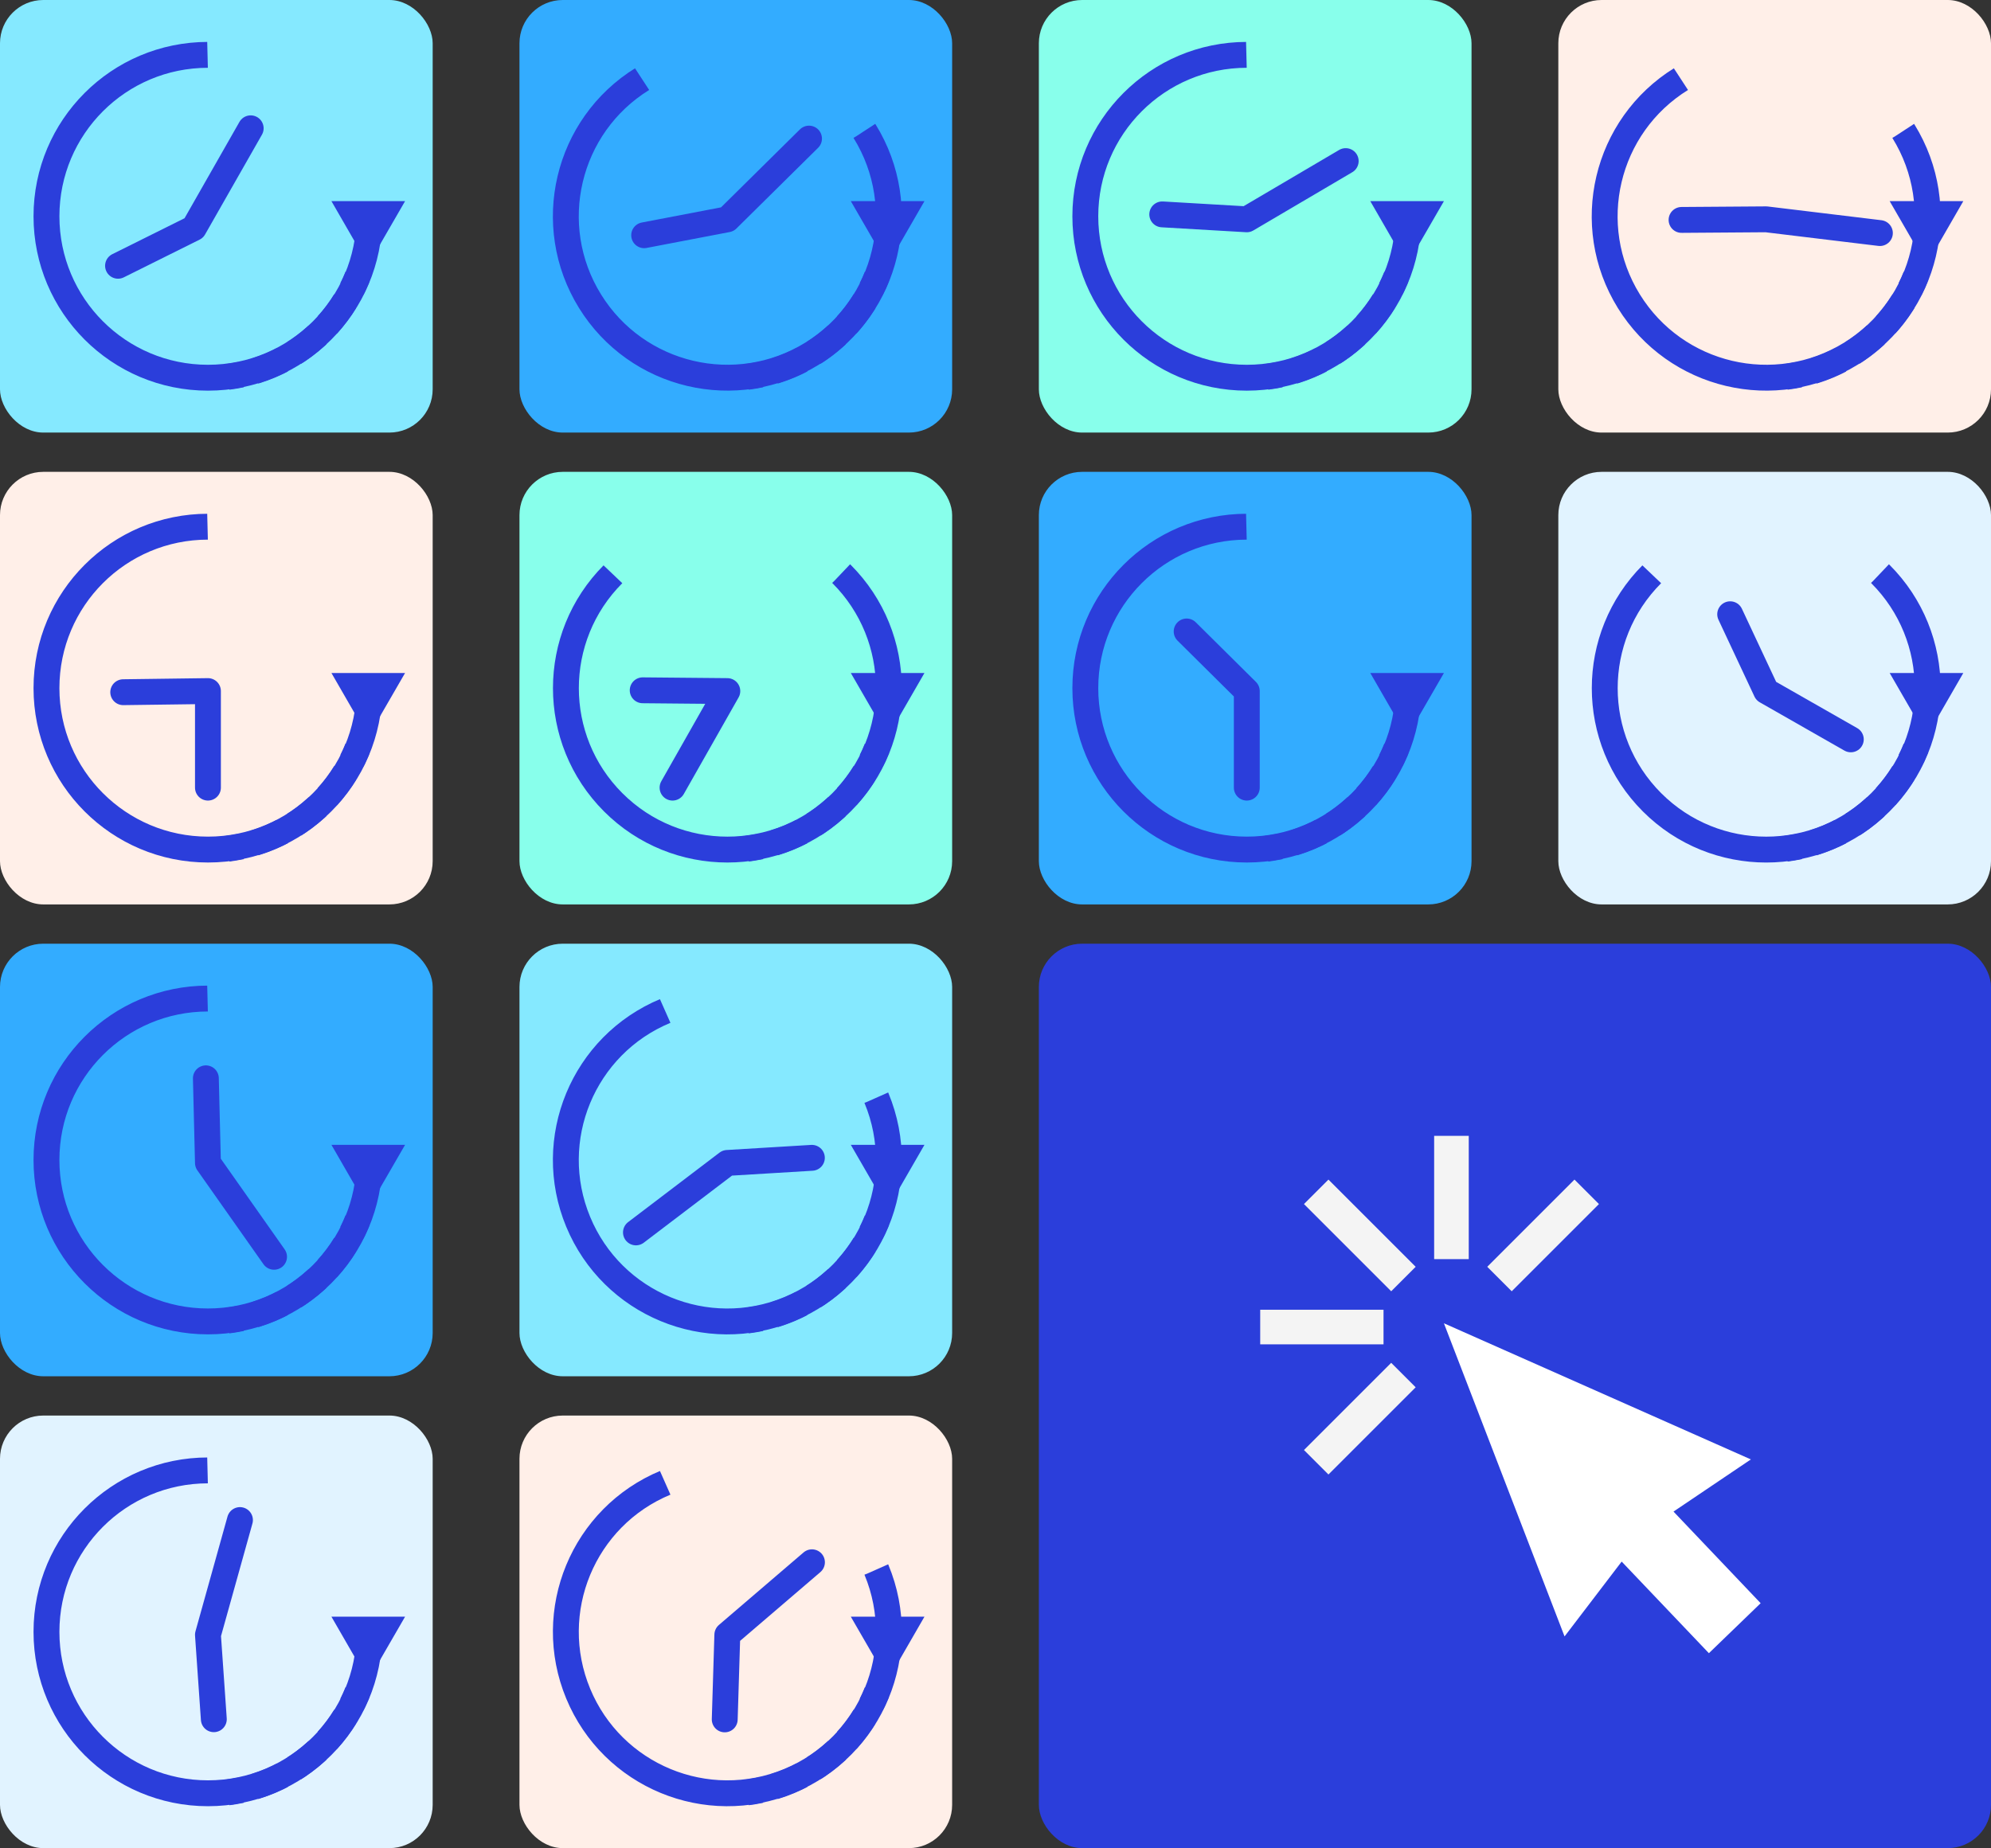 <?xml version="1.0" encoding="UTF-8"?><svg id="Layer_2" xmlns="http://www.w3.org/2000/svg" viewBox="0 0 230.08 213.62"><rect x="0" y="0" width="230.08" height="213.62" fill="#333333" stroke="none"/><defs><style>.cls-1{fill:#85e9ff;}.cls-2{stroke-dasharray:3.41 1.62;}.cls-2,.cls-3,.cls-4,.cls-5,.cls-6{fill:none;}.cls-2,.cls-3,.cls-5,.cls-6{stroke-miterlimit:10;}.cls-2,.cls-4,.cls-5,.cls-6{stroke:#2b3edb;stroke-width:2.99px;}.cls-3{stroke:#f4f4f4;stroke-width:4px;}.cls-7{fill:#fff;}.cls-8{fill:#33acff;}.cls-4{stroke-linecap:round;stroke-linejoin:round;}.cls-9{fill:#88ffeb;}.cls-10{fill:#ffefe8;}.cls-11{fill:#e1f3ff;}.cls-12{fill:#2b3edb;}.cls-6{stroke-dasharray:87.89 29.3;}</style></defs><g id="Blocks"><rect class="cls-1" width="50" height="50" rx="5" ry="5"/><circle class="cls-6" cx="24.03" cy="25" r="18.66"/><polygon class="cls-12" points="42.55 30.62 38.3 23.25 46.81 23.25 42.55 30.62"/><path class="cls-5" d="M41.31,31.97c-.2.49-.41.97-.65,1.44"/><path class="cls-2" d="M39.87,34.83c-2.49,4.05-6.49,7.07-11.22,8.29"/><path class="cls-5" d="M27.86,43.3c-.51.11-1.03.19-1.55.26"/><polyline class="cls-4" points="28.97 14.83 22.4 26.36 13.64 30.72"/><rect class="cls-8" x="60.03" width="50" height="50" rx="5" ry="5"/><circle class="cls-6" cx="84.05" cy="25" r="18.66" transform="translate(-.59 47.92) rotate(-31.72)"/><polygon class="cls-12" points="102.58 30.62 98.32 23.25 106.83 23.25 102.58 30.62"/><path class="cls-5" d="M101.33,31.97c-.2.49-.41.97-.65,1.44"/><path class="cls-2" d="M99.9,34.83c-2.5,4.05-6.49,7.07-11.22,8.29"/><path class="cls-5" d="M87.88,43.3c-.51.11-1.03.19-1.55.26"/><polyline class="cls-4" points="93.49 16.02 84.05 25.35 74.44 27.19"/><rect class="cls-9" x="120.05" width="50" height="50" rx="5" ry="5"/><circle class="cls-6" cx="144.08" cy="25" r="18.66"/><polygon class="cls-12" points="162.6 30.62 158.35 23.25 166.86 23.25 162.6 30.62"/><path class="cls-5" d="M161.36,31.97c-.2.49-.41.97-.65,1.44"/><path class="cls-2" d="M159.92,34.83c-2.5,4.05-6.49,7.07-11.22,8.29"/><path class="cls-5" d="M147.91,43.3c-.51.11-1.03.19-1.55.26"/><polyline class="cls-4" points="155.51 18.62 144.08 25.35 134.31 24.78"/><rect class="cls-10" x="180.08" width="50" height="50" rx="5" ry="5"/><circle class="cls-6" cx="204.1" cy="25" r="18.66" transform="translate(17.34 111.04) rotate(-31.72)"/><polygon class="cls-12" points="222.63 30.62 218.37 23.25 226.88 23.25 222.63 30.62"/><path class="cls-5" d="M221.38,31.97c-.2.49-.41.97-.65,1.44"/><path class="cls-2" d="M219.95,34.83c-2.5,4.05-6.49,7.07-11.22,8.29"/><path class="cls-5" d="M207.93,43.3c-.51.11-1.03.19-1.55.26"/><polyline class="cls-4" points="217.24 26.94 204.1 25.35 194.32 25.42"/><rect class="cls-10" y="54.54" width="50" height="50" rx="5" ry="5"/><circle class="cls-6" cx="24.03" cy="79.54" r="18.66"/><polygon class="cls-12" points="42.55 85.16 38.3 77.79 46.81 77.79 42.55 85.16"/><path class="cls-5" d="M41.31,86.51c-.2.49-.41.97-.65,1.44"/><path class="cls-2" d="M39.87,89.36c-2.49,4.05-6.49,7.07-11.22,8.29"/><path class="cls-5" d="M27.86,97.84c-.51.11-1.03.19-1.55.26"/><polyline class="cls-4" points="24.03 91.04 24.03 79.88 14.24 80.01"/><rect class="cls-9" x="60.03" y="54.54" width="50" height="50" rx="5" ry="5"/><circle class="cls-6" cx="84.05" cy="79.54" r="18.66" transform="translate(-31.62 82.73) rotate(-45)"/><polygon class="cls-12" points="102.58 85.16 98.32 77.79 106.83 77.79 102.58 85.16"/><path class="cls-5" d="M101.33,86.51c-.2.49-.41.97-.65,1.44"/><path class="cls-2" d="M99.9,89.36c-2.5,4.05-6.49,7.07-11.22,8.29"/><path class="cls-5" d="M87.88,97.84c-.51.11-1.03.19-1.55.26"/><polyline class="cls-4" points="77.72 91.04 84.05 79.88 74.27 79.79"/><rect class="cls-8" x="120.05" y="54.54" width="50" height="50" rx="5" ry="5"/><circle class="cls-6" cx="144.08" cy="79.54" r="18.66"/><polygon class="cls-12" points="162.6 85.16 158.35 77.79 166.86 77.79 162.6 85.16"/><path class="cls-5" d="M161.36,86.51c-.2.49-.41.97-.65,1.44"/><path class="cls-2" d="M159.92,89.36c-2.5,4.05-6.49,7.07-11.22,8.29"/><path class="cls-5" d="M147.91,97.84c-.51.11-1.03.19-1.55.26"/><polyline class="cls-4" points="144.08 91.04 144.08 79.88 137.13 72.99"/><rect class="cls-11" x="180.08" y="54.54" width="50" height="50" rx="5" ry="5"/><circle class="cls-6" cx="204.1" cy="79.54" r="18.66" transform="translate(3.54 167.62) rotate(-45)"/><polygon class="cls-12" points="222.63 85.16 218.37 77.79 226.88 77.79 222.63 85.16"/><path class="cls-5" d="M221.38,86.51c-.2.49-.41.97-.65,1.44"/><path class="cls-2" d="M219.95,89.36c-2.5,4.05-6.49,7.07-11.22,8.29"/><path class="cls-5" d="M207.93,97.84c-.51.11-1.03.19-1.55.26"/><polyline class="cls-4" points="213.88 85.46 204.1 79.88 199.94 71"/><rect class="cls-8" y="109.08" width="50" height="50" rx="5" ry="5"/><circle class="cls-6" cx="24.03" cy="134.08" r="18.66"/><polygon class="cls-12" points="42.55 139.7 38.3 132.33 46.81 132.33 42.55 139.7"/><path class="cls-5" d="M41.31,141.05c-.2.49-.41.97-.65,1.44"/><path class="cls-2" d="M39.87,143.9c-2.49,4.05-6.49,7.07-11.22,8.29"/><path class="cls-5" d="M27.86,152.38c-.51.11-1.03.19-1.55.26"/><polyline class="cls-4" points="31.67 145.27 24.03 134.42 23.79 124.64"/><rect class="cls-1" x="60.03" y="109.08" width="50" height="50" rx="5" ry="5"/><circle class="cls-6" cx="84.05" cy="134.08" r="18.66" transform="translate(-44.91 42.37) rotate(-22.5)"/><polygon class="cls-12" points="102.58 139.7 98.32 132.33 106.83 132.33 102.58 139.7"/><path class="cls-5" d="M101.33,141.05c-.2.49-.41.97-.65,1.44"/><path class="cls-2" d="M99.9,143.9c-2.5,4.05-6.49,7.07-11.22,8.29"/><path class="cls-5" d="M87.88,152.38c-.51.11-1.03.19-1.55.26"/><polyline class="cls-4" points="73.49 142.45 84.05 134.42 93.82 133.83"/><rect class="cls-12" x="120.05" y="109.08" width="110.03" height="104.54" rx="5" ry="5"/><rect class="cls-11" y="163.62" width="50" height="50" rx="5" ry="5"/><circle class="cls-6" cx="24.03" cy="188.62" r="18.66"/><polygon class="cls-12" points="42.55 194.24 38.3 186.87 46.81 186.87 42.55 194.24"/><path class="cls-5" d="M41.31,195.59c-.2.49-.41.97-.65,1.44"/><path class="cls-2" d="M39.87,198.44c-2.49,4.05-6.49,7.07-11.22,8.29"/><path class="cls-5" d="M27.86,206.92c-.51.11-1.03.19-1.55.26"/><polyline class="cls-4" points="27.73 175.7 24.03 188.96 24.71 198.72"/><rect class="cls-10" x="60.03" y="163.62" width="50" height="50" rx="5" ry="5"/><circle class="cls-6" cx="84.05" cy="188.62" r="18.66" transform="translate(-65.78 46.52) rotate(-22.5)"/><polygon class="cls-12" points="102.58 194.24 98.32 186.87 106.83 186.87 102.58 194.24"/><path class="cls-5" d="M101.33,195.59c-.2.49-.41.97-.65,1.44"/><path class="cls-2" d="M99.9,198.44c-2.5,4.05-6.49,7.07-11.22,8.29"/><path class="cls-5" d="M87.88,206.92c-.51.11-1.03.19-1.55.26"/><polyline class="cls-4" points="93.83 180.58 84.05 188.96 83.75 198.74"/><g id="layer1"><path class="cls-7" d="M166.86,152.96l13.94,36.19,6.6-8.65,10.08,10.59,5.98-5.78-10.07-10.59,8.94-6.03-35.46-15.73Z"/></g><line class="cls-3" x1="183.36" y1="137.76" x2="173.28" y2="147.84"/><line class="cls-3" x1="162.18" y1="158.94" x2="152.1" y2="169.02"/><line class="cls-3" x1="159.88" y1="153.39" x2="145.63" y2="153.39"/><line class="cls-3" x1="167.73" y1="145.54" x2="167.73" y2="131.29"/><line class="cls-3" x1="162.18" y1="147.84" x2="152.1" y2="137.76"/></g></svg>